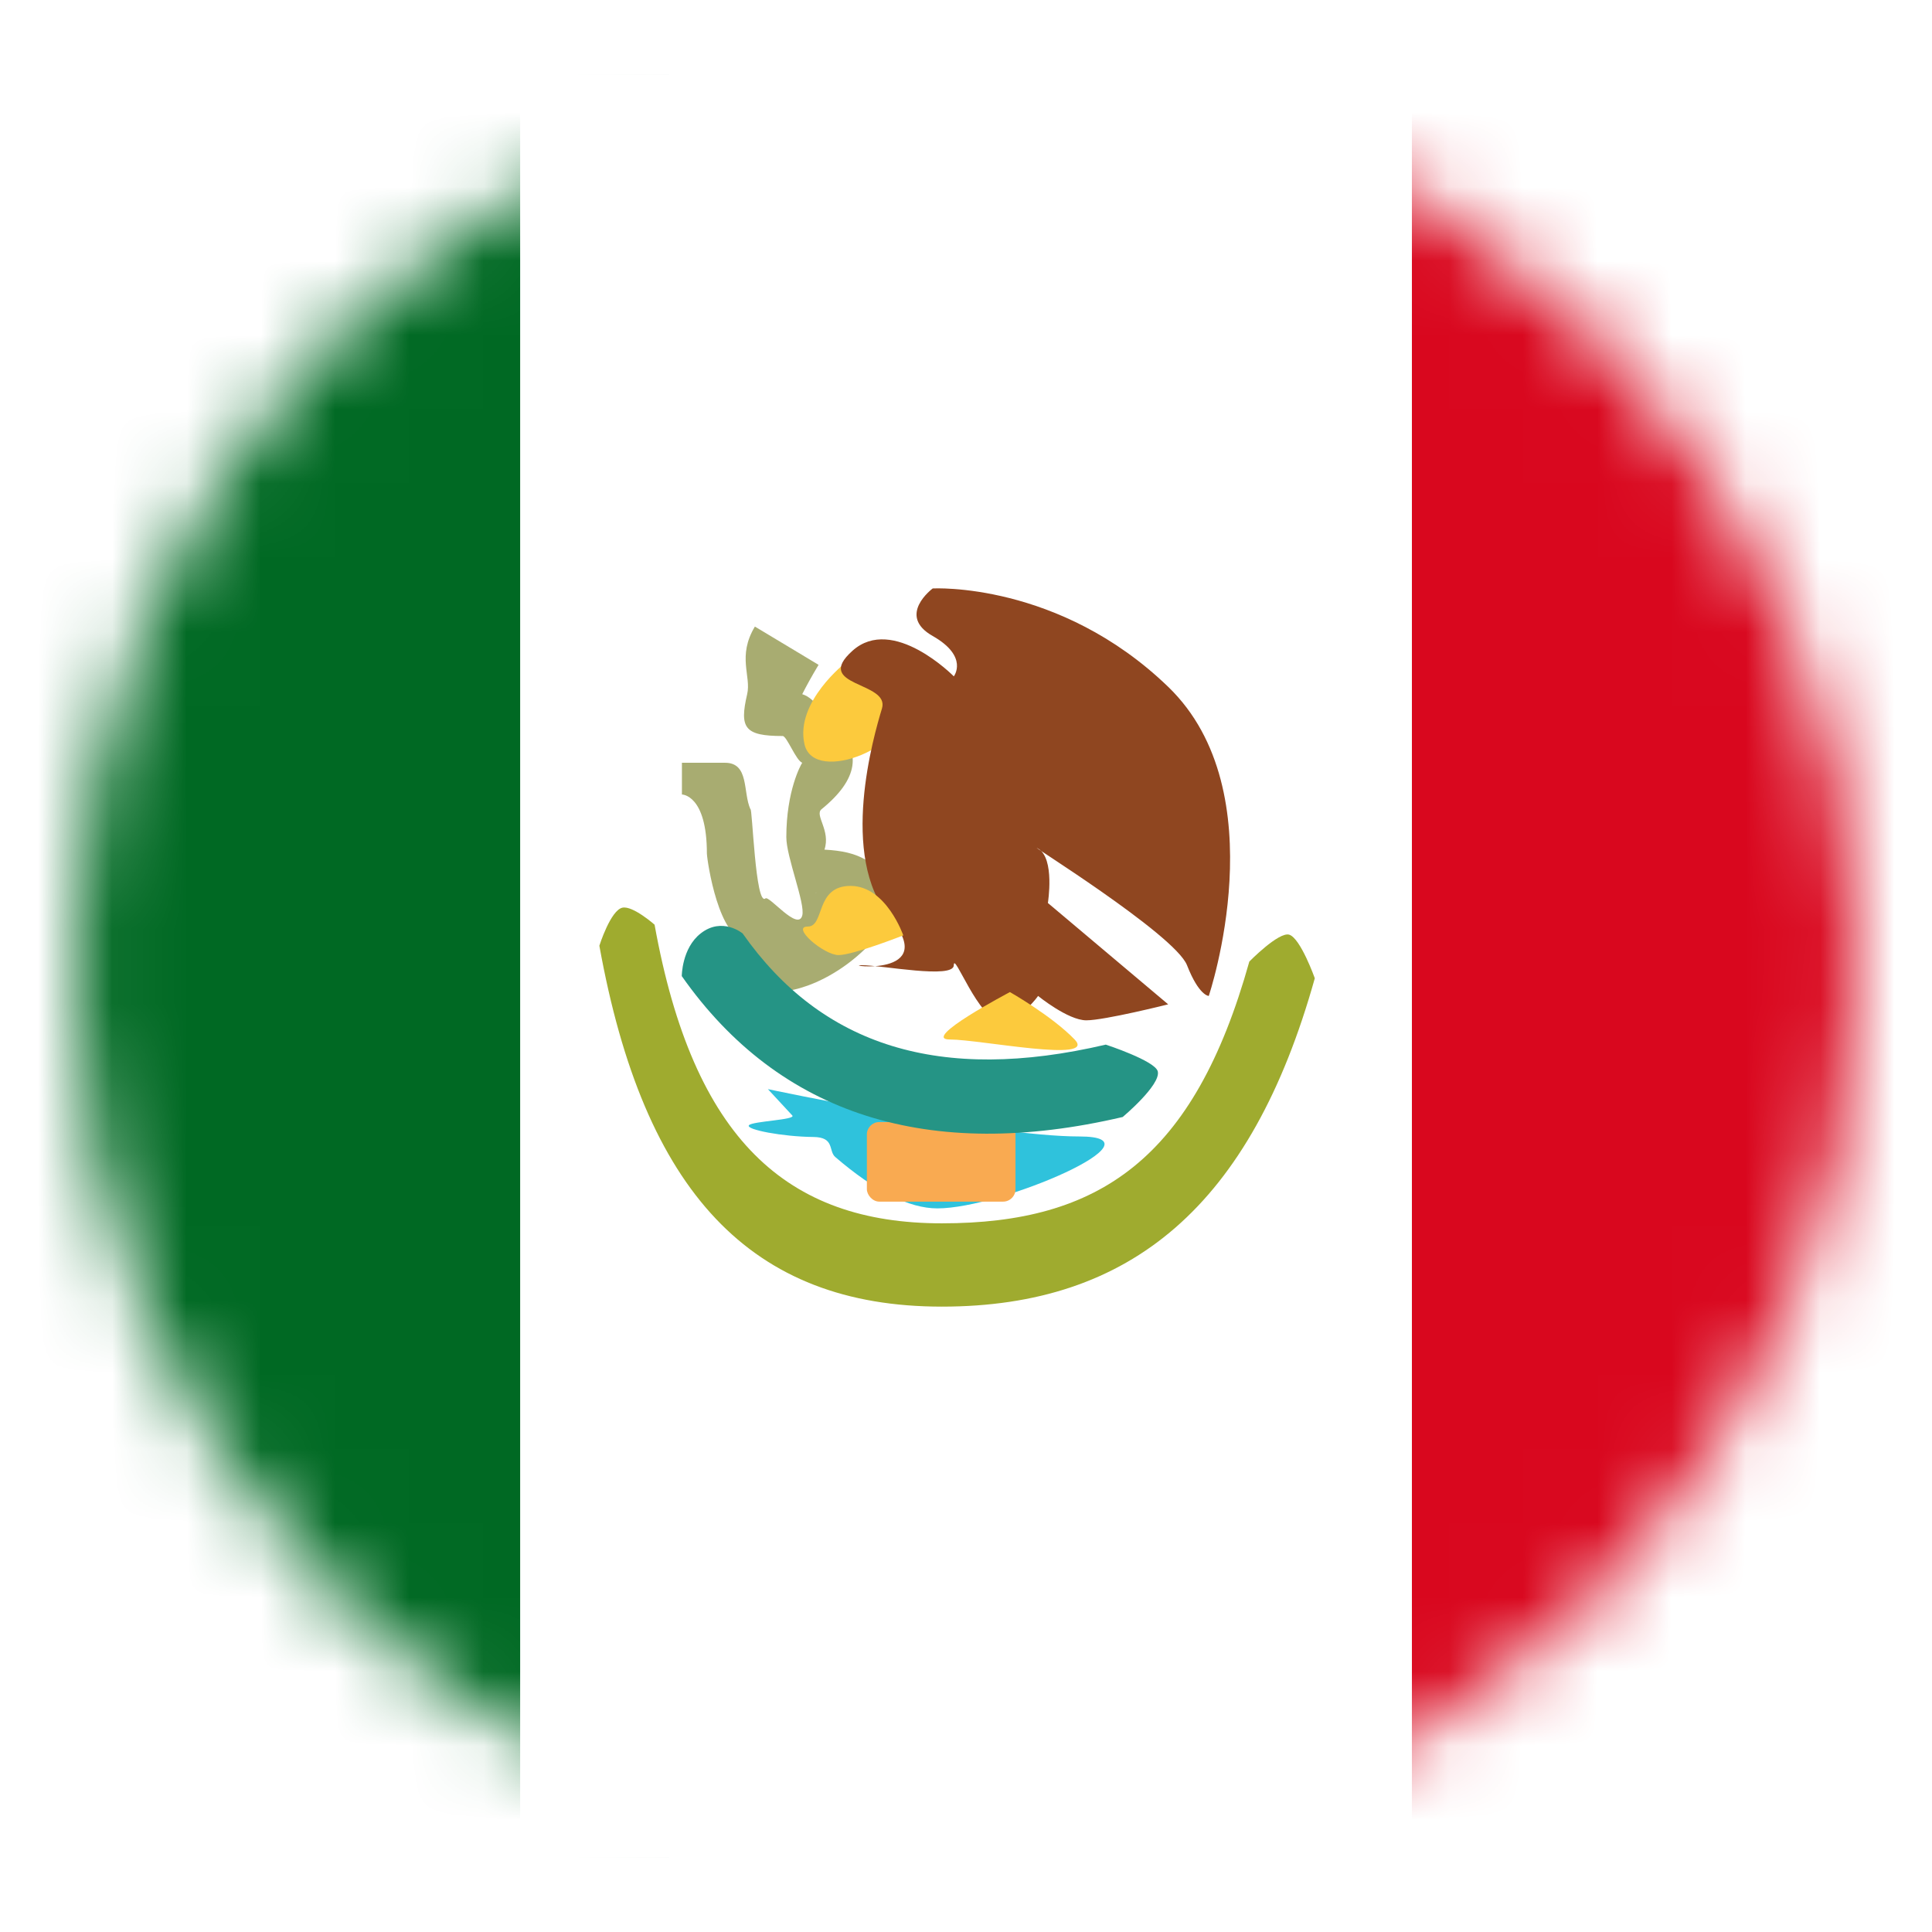 <svg width="26" height="26" viewBox="0 0 26 26" fill="none" xmlns="http://www.w3.org/2000/svg">
<g filter="url(#filter0_d_1225_43529)">
<mask id="mask0_1225_43529" style="mask-type:alpha" maskUnits="userSpaceOnUse" x="0" y="0" width="24" height="24">
<circle cx="12" cy="12" r="12" fill="#D9D9D9"/>
</mask>
<g mask="url(#mask0_1225_43529)">
<path fill-rule="evenodd" clip-rule="evenodd" d="M18 0H28V24H18V0Z" fill="#D9071E"/>
<path fill-rule="evenodd" clip-rule="evenodd" d="M-4 0H8V24H-4V0Z" fill="#006923"/>
<path fill-rule="evenodd" clip-rule="evenodd" d="M6 0H18V24H6V0Z" fill="white"/>
<path d="M10.016 7.947C9.924 8.1 9.851 8.233 9.796 8.342C9.976 8.395 10.101 8.649 10.237 8.775C10.601 9.111 10.556 9.485 10.055 9.891C9.959 9.97 10.182 10.177 10.095 10.434C10.334 10.447 10.504 10.484 10.662 10.577C11.104 10.838 11.063 11.315 10.726 11.683C10.488 11.944 10.169 12.156 9.869 12.264C9.369 12.444 8.835 12.375 8.835 11.736C8.835 11.711 8.819 11.661 9.055 11.656C8.675 11.65 8.519 10.605 8.513 10.487C8.513 9.692 8.177 9.692 8.177 9.692V9.265H8.757C9.086 9.265 8.995 9.661 9.099 9.891C9.124 9.849 9.166 11.204 9.301 11.09C9.353 11.05 9.737 11.534 9.796 11.322C9.841 11.162 9.581 10.533 9.582 10.265C9.582 9.644 9.777 9.291 9.796 9.265C9.713 9.236 9.589 8.906 9.533 8.905C9.019 8.905 8.949 8.797 9.055 8.342C9.112 8.099 8.918 7.833 9.159 7.432L10.016 7.947ZM9.972 11.025L9.983 11.015C9.984 11.012 9.986 11.01 9.988 11.008C9.983 11.014 9.977 11.019 9.972 11.025Z" fill="#A8AC71"/>
<path fill-rule="evenodd" clip-rule="evenodd" d="M10.384 7.914C10.384 7.914 9.697 8.446 9.826 9.014C9.954 9.582 11.308 9.014 11.144 8.464C10.981 7.914 10.384 7.914 10.384 7.914Z" fill="#FCCA3D"/>
<path fill-rule="evenodd" clip-rule="evenodd" d="M15.267 12.403C15.267 12.403 16.192 9.662 14.721 8.243C13.251 6.824 11.552 6.919 11.552 6.919C11.552 6.919 11.062 7.282 11.552 7.559C12.041 7.837 11.836 8.102 11.836 8.102C11.836 8.102 11.017 7.27 10.473 7.757C9.929 8.243 10.98 8.169 10.869 8.535C10.758 8.901 10.286 10.526 10.975 11.346C11.665 12.167 10.324 11.989 10.596 11.989C10.869 11.989 11.836 12.18 11.836 11.989C11.836 11.798 12.172 12.731 12.46 12.731C12.748 12.731 12.97 12.403 12.97 12.403C12.97 12.403 13.373 12.731 13.619 12.731C13.864 12.731 14.721 12.516 14.721 12.516L13.102 11.152C13.102 11.152 13.199 10.55 12.97 10.42C12.74 10.29 14.811 11.574 14.974 11.989C15.136 12.403 15.267 12.403 15.267 12.403Z" fill="#8F4620"/>
<path d="M7.066 11.727C7.066 11.727 7.217 11.248 7.377 11.215C7.517 11.186 7.809 11.444 7.809 11.444C8.33 14.334 9.588 15.463 11.675 15.463C13.787 15.463 15.067 14.605 15.813 11.94C15.813 11.94 16.211 11.534 16.351 11.579C16.503 11.628 16.694 12.165 16.694 12.165C15.838 15.223 14.219 16.584 11.675 16.584C9.107 16.584 7.664 15.045 7.066 11.727Z" fill="#9FAB2F"/>
<path fill-rule="evenodd" clip-rule="evenodd" d="M9.334 13.657C9.334 13.657 12.338 14.294 13.524 14.294C14.71 14.294 12.484 15.262 11.615 15.262C11.235 15.262 10.777 15.031 10.241 14.571C10.145 14.488 10.238 14.303 9.945 14.301C9.537 14.297 9.03 14.202 9.079 14.143C9.125 14.088 9.719 14.071 9.662 14.011C9.567 13.91 9.334 13.657 9.334 13.657Z" fill="#2FC2DC"/>
<rect x="10.666" y="14.1" width="2" height="1.071" rx="0.167" fill="#F9AA51"/>
<path d="M8.175 12.136C8.175 12.136 8.175 11.761 8.429 11.562C8.72 11.333 8.994 11.562 8.994 11.562C10.059 13.08 11.653 13.58 13.881 13.058C13.881 13.058 14.547 13.276 14.581 13.419C14.623 13.601 14.109 14.032 14.109 14.032C11.504 14.642 9.49 14.01 8.175 12.136Z" fill="#259485"/>
<path fill-rule="evenodd" clip-rule="evenodd" d="M12.591 12.351C12.591 12.351 11.378 12.989 11.782 12.989C12.187 12.989 13.77 13.309 13.462 12.989C13.154 12.67 12.591 12.351 12.591 12.351Z" fill="#FCCA3D"/>
<path fill-rule="evenodd" clip-rule="evenodd" d="M11.156 11.588C11.156 11.588 10.926 10.922 10.446 10.922C9.966 10.922 10.102 11.469 9.871 11.469C9.64 11.469 10.086 11.853 10.285 11.853C10.483 11.853 11.156 11.588 11.156 11.588Z" fill="#FCCA3D"/>
</g>
</g>
<defs>
<filter id="filter0_d_1225_43529" x="0" y="0" width="26" height="26" filterUnits="userSpaceOnUse" color-interpolation-filters="sRGB">
<feFlood flood-opacity="0" result="BackgroundImageFix"/>
<feColorMatrix in="SourceAlpha" type="matrix" values="0 0 0 0 0 0 0 0 0 0 0 0 0 0 0 0 0 0 127 0" result="hardAlpha"/>
<feOffset dx="1" dy="1"/>
<feGaussianBlur stdDeviation="0.5"/>
<feComposite in2="hardAlpha" operator="out"/>
<feColorMatrix type="matrix" values="0 0 0 0 0 0 0 0 0 0 0 0 0 0 0 0 0 0 0.4 0"/>
<feBlend mode="normal" in2="BackgroundImageFix" result="effect1_dropShadow_1225_43529"/>
<feBlend mode="normal" in="SourceGraphic" in2="effect1_dropShadow_1225_43529" result="shape"/>
</filter>
</defs>
</svg>
